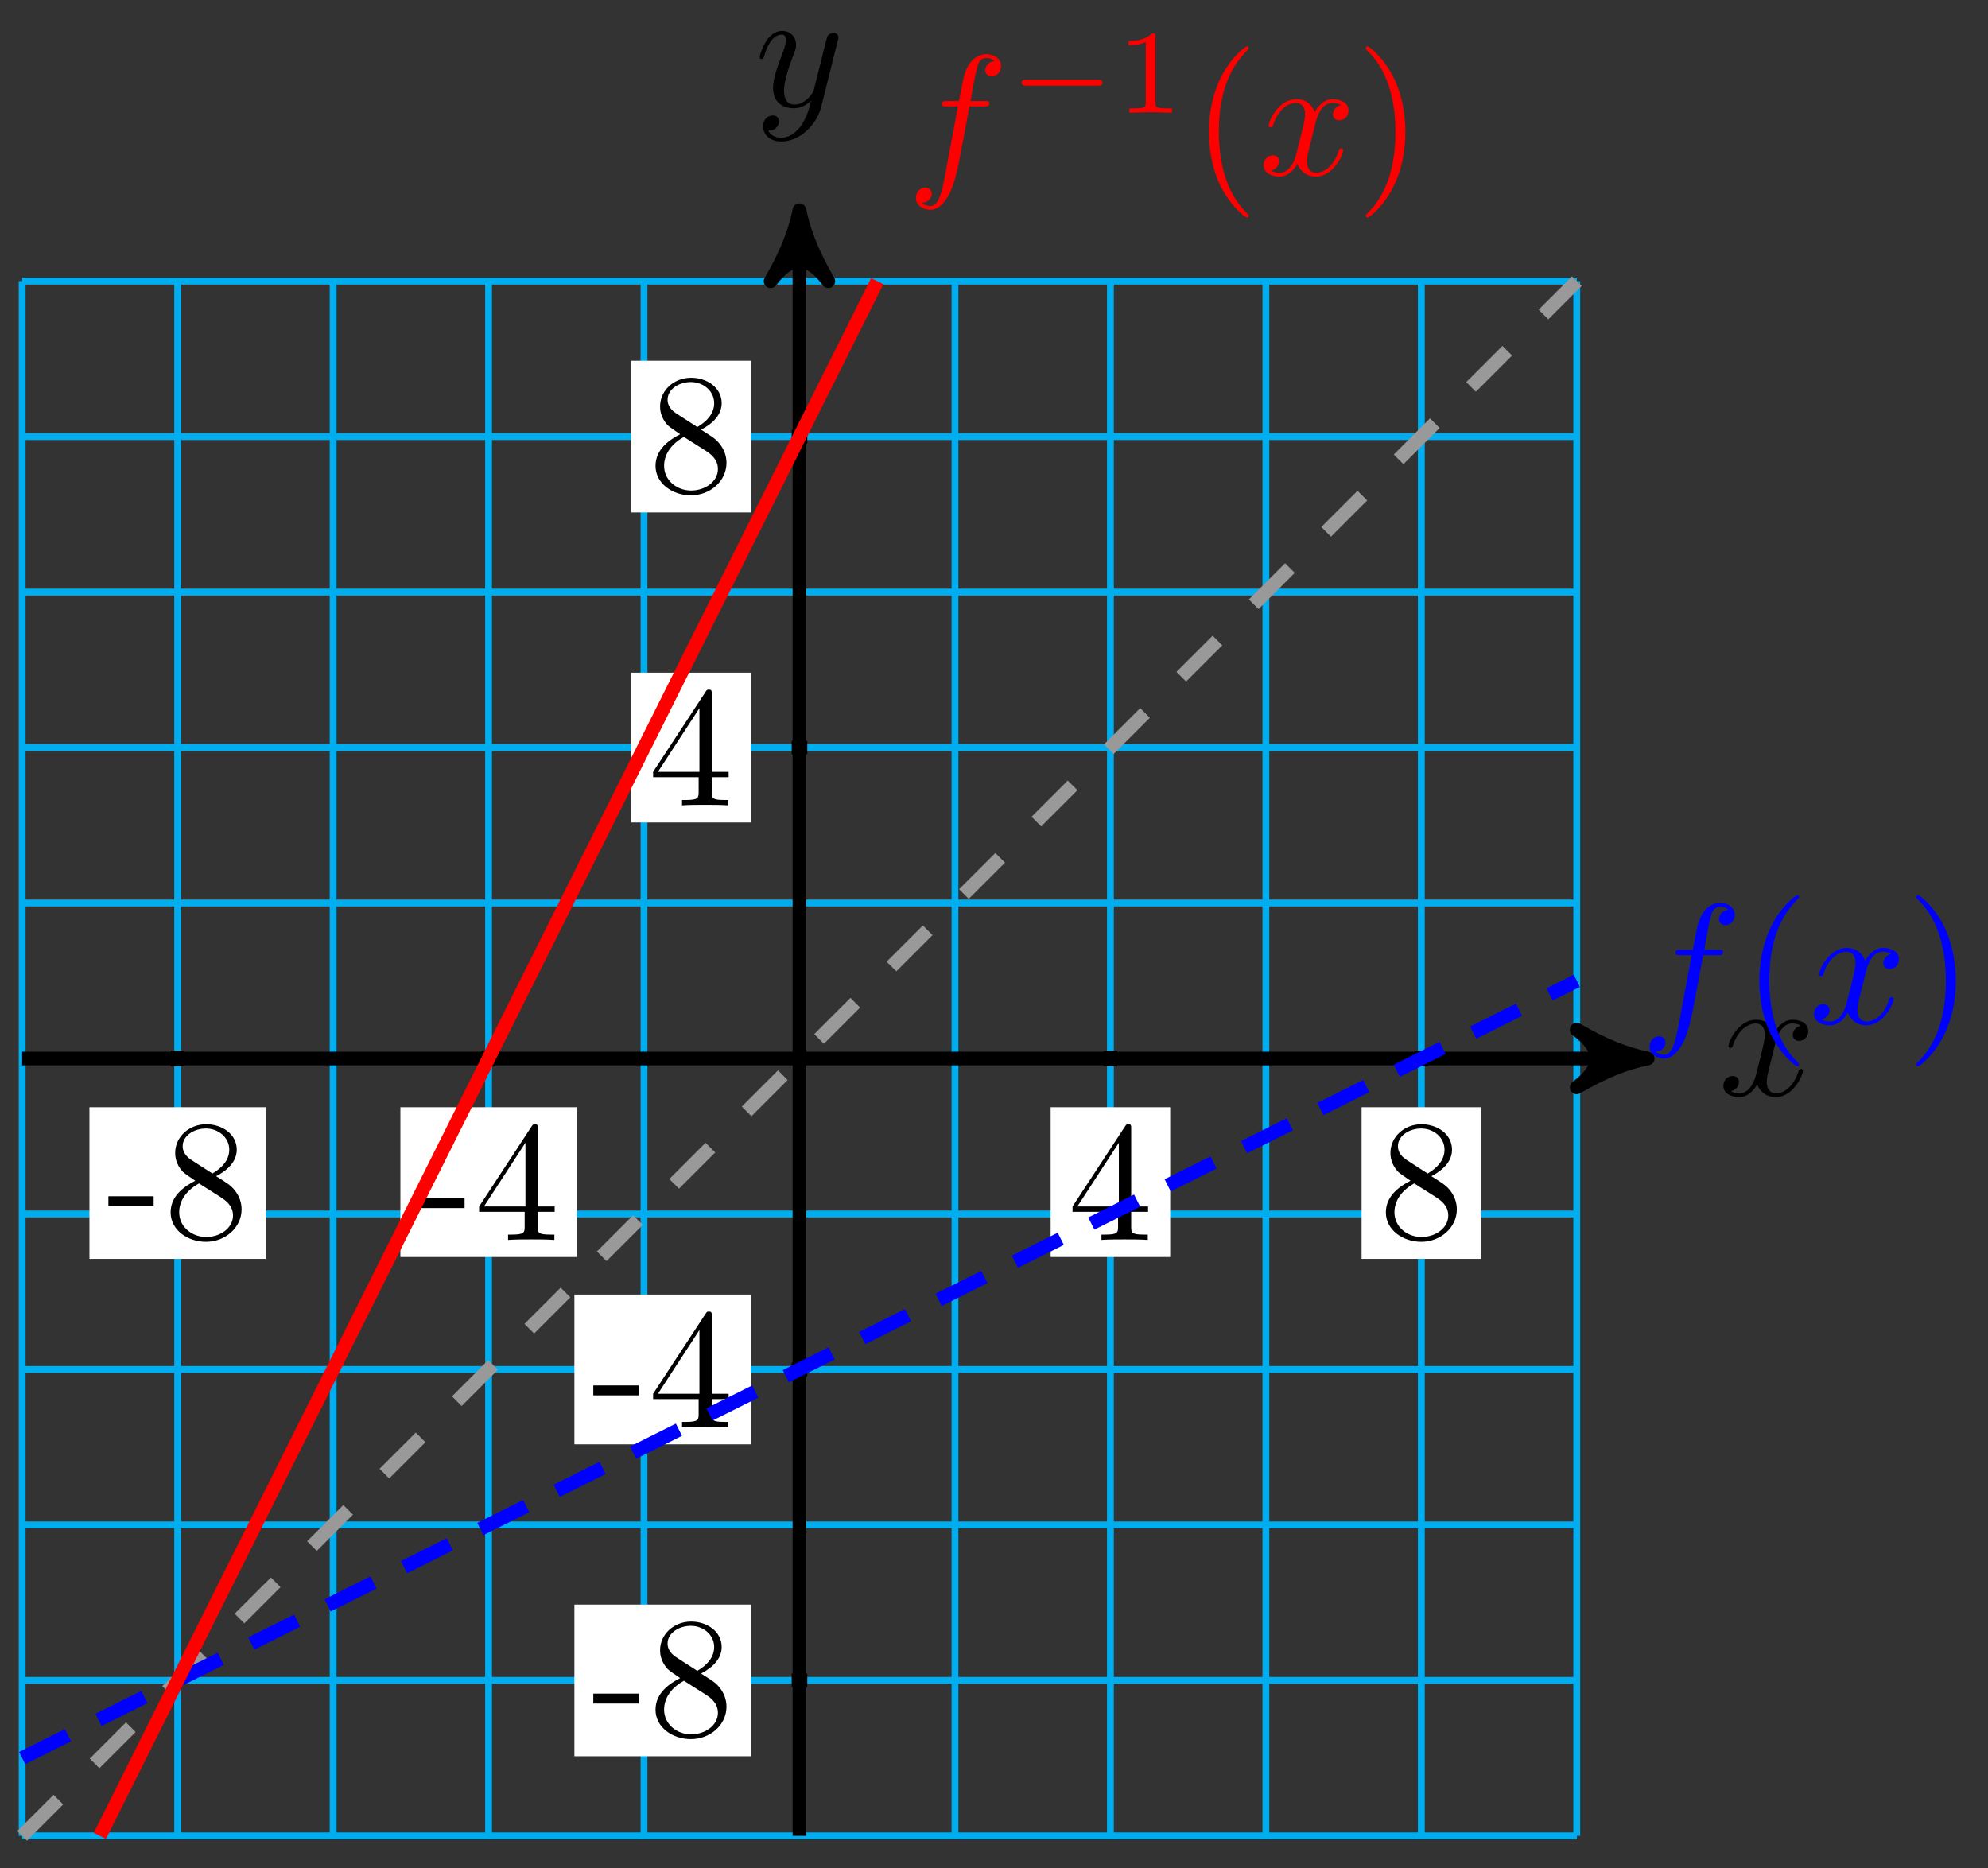 <?xml version="1.0" encoding="UTF-8"?>
<svg xmlns="http://www.w3.org/2000/svg" xmlns:xlink="http://www.w3.org/1999/xlink" width="116pt" height="109pt" viewBox="0 0 116 109" version="1.1">
<rect x="0" y="0" width="116" height="109" fill="#333333" stroke="none"/>
<defs>
<g>
<symbol overflow="visible" id="glyph0-0">
<path style="stroke:none;" d=""/>
</symbol>
<symbol overflow="visible" id="glyph0-1">
<path style="stroke:none;" d="M 3.328 -3.016 C 3.391 -3.266 3.625 -4.188 4.312 -4.188 C 4.359 -4.188 4.609 -4.188 4.812 -4.062 C 4.531 -4 4.344 -3.766 4.344 -3.516 C 4.344 -3.359 4.453 -3.172 4.719 -3.172 C 4.938 -3.172 5.25 -3.344 5.25 -3.75 C 5.25 -4.266 4.672 -4.406 4.328 -4.406 C 3.75 -4.406 3.406 -3.875 3.281 -3.656 C 3.031 -4.312 2.5 -4.406 2.203 -4.406 C 1.172 -4.406 0.594 -3.125 0.594 -2.875 C 0.594 -2.766 0.703 -2.766 0.719 -2.766 C 0.797 -2.766 0.828 -2.797 0.844 -2.875 C 1.188 -3.938 1.844 -4.188 2.188 -4.188 C 2.375 -4.188 2.719 -4.094 2.719 -3.516 C 2.719 -3.203 2.547 -2.547 2.188 -1.141 C 2.031 -0.531 1.672 -0.109 1.234 -0.109 C 1.172 -0.109 0.953 -0.109 0.734 -0.234 C 0.984 -0.297 1.203 -0.5 1.203 -0.781 C 1.203 -1.047 0.984 -1.125 0.844 -1.125 C 0.531 -1.125 0.297 -0.875 0.297 -0.547 C 0.297 -0.094 0.781 0.109 1.219 0.109 C 1.891 0.109 2.25 -0.594 2.266 -0.641 C 2.391 -0.281 2.75 0.109 3.344 0.109 C 4.375 0.109 4.938 -1.172 4.938 -1.422 C 4.938 -1.531 4.859 -1.531 4.828 -1.531 C 4.734 -1.531 4.719 -1.484 4.688 -1.422 C 4.359 -0.344 3.688 -0.109 3.375 -0.109 C 2.984 -0.109 2.828 -0.422 2.828 -0.766 C 2.828 -0.984 2.875 -1.203 2.984 -1.641 Z M 3.328 -3.016 "/>
</symbol>
<symbol overflow="visible" id="glyph0-2">
<path style="stroke:none;" d="M 4.844 -3.797 C 4.891 -3.938 4.891 -3.953 4.891 -4.031 C 4.891 -4.203 4.75 -4.297 4.594 -4.297 C 4.5 -4.297 4.344 -4.234 4.25 -4.094 C 4.234 -4.031 4.141 -3.734 4.109 -3.547 C 4.031 -3.297 3.969 -3.016 3.906 -2.75 L 3.453 -0.953 C 3.422 -0.812 2.984 -0.109 2.328 -0.109 C 1.828 -0.109 1.719 -0.547 1.719 -0.922 C 1.719 -1.375 1.891 -2 2.219 -2.875 C 2.375 -3.281 2.422 -3.391 2.422 -3.594 C 2.422 -4.031 2.109 -4.406 1.609 -4.406 C 0.656 -4.406 0.297 -2.953 0.297 -2.875 C 0.297 -2.766 0.391 -2.766 0.406 -2.766 C 0.516 -2.766 0.516 -2.797 0.562 -2.953 C 0.844 -3.891 1.234 -4.188 1.578 -4.188 C 1.656 -4.188 1.828 -4.188 1.828 -3.875 C 1.828 -3.625 1.719 -3.359 1.656 -3.172 C 1.25 -2.109 1.078 -1.547 1.078 -1.078 C 1.078 -0.188 1.703 0.109 2.297 0.109 C 2.688 0.109 3.016 -0.062 3.297 -0.344 C 3.172 0.172 3.047 0.672 2.656 1.203 C 2.391 1.531 2.016 1.828 1.562 1.828 C 1.422 1.828 0.969 1.797 0.797 1.406 C 0.953 1.406 1.094 1.406 1.219 1.281 C 1.328 1.203 1.422 1.062 1.422 0.875 C 1.422 0.562 1.156 0.531 1.062 0.531 C 0.828 0.531 0.5 0.688 0.5 1.172 C 0.5 1.672 0.938 2.047 1.562 2.047 C 2.578 2.047 3.609 1.141 3.891 0.016 Z M 4.844 -3.797 "/>
</symbol>
<symbol overflow="visible" id="glyph0-3">
<path style="stroke:none;" d="M 3.656 -3.984 L 4.516 -3.984 C 4.719 -3.984 4.812 -3.984 4.812 -4.188 C 4.812 -4.297 4.719 -4.297 4.547 -4.297 L 3.719 -4.297 L 3.922 -5.438 C 3.969 -5.641 4.109 -6.344 4.172 -6.469 C 4.25 -6.656 4.422 -6.812 4.641 -6.812 C 4.672 -6.812 4.938 -6.812 5.125 -6.625 C 4.688 -6.594 4.578 -6.234 4.578 -6.094 C 4.578 -5.859 4.766 -5.734 4.953 -5.734 C 5.219 -5.734 5.5 -5.969 5.5 -6.344 C 5.5 -6.797 5.047 -7.031 4.641 -7.031 C 4.297 -7.031 3.672 -6.844 3.375 -5.859 C 3.312 -5.656 3.281 -5.547 3.047 -4.297 L 2.359 -4.297 C 2.156 -4.297 2.047 -4.297 2.047 -4.109 C 2.047 -3.984 2.141 -3.984 2.328 -3.984 L 2.984 -3.984 L 2.25 -0.047 C 2.062 0.922 1.891 1.828 1.375 1.828 C 1.328 1.828 1.094 1.828 0.891 1.641 C 1.359 1.609 1.453 1.25 1.453 1.109 C 1.453 0.875 1.266 0.75 1.078 0.75 C 0.812 0.75 0.531 0.984 0.531 1.359 C 0.531 1.797 0.969 2.047 1.375 2.047 C 1.922 2.047 2.328 1.453 2.5 1.078 C 2.828 0.453 3.047 -0.75 3.062 -0.828 Z M 3.656 -3.984 "/>
</symbol>
<symbol overflow="visible" id="glyph1-0">
<path style="stroke:none;" d=""/>
</symbol>
<symbol overflow="visible" id="glyph1-1">
<path style="stroke:none;" d="M 2.75 -1.859 L 2.75 -2.438 L 0.109 -2.438 L 0.109 -1.859 Z M 2.75 -1.859 "/>
</symbol>
<symbol overflow="visible" id="glyph1-2">
<path style="stroke:none;" d="M 4.562 -1.672 C 4.562 -2.031 4.453 -2.484 4.062 -2.906 C 3.875 -3.109 3.719 -3.203 3.078 -3.609 C 3.797 -3.984 4.281 -4.5 4.281 -5.156 C 4.281 -6.078 3.406 -6.641 2.5 -6.641 C 1.5 -6.641 0.688 -5.906 0.688 -4.969 C 0.688 -4.797 0.703 -4.344 1.125 -3.875 C 1.234 -3.766 1.609 -3.516 1.859 -3.344 C 1.281 -3.047 0.422 -2.5 0.422 -1.5 C 0.422 -0.453 1.438 0.219 2.484 0.219 C 3.609 0.219 4.562 -0.609 4.562 -1.672 Z M 3.844 -5.156 C 3.844 -4.578 3.453 -4.109 2.859 -3.766 L 1.625 -4.562 C 1.172 -4.859 1.125 -5.188 1.125 -5.359 C 1.125 -5.969 1.781 -6.391 2.484 -6.391 C 3.203 -6.391 3.844 -5.875 3.844 -5.156 Z M 4.062 -1.312 C 4.062 -0.578 3.312 -0.062 2.5 -0.062 C 1.641 -0.062 0.922 -0.672 0.922 -1.5 C 0.922 -2.078 1.234 -2.719 2.078 -3.188 L 3.312 -2.406 C 3.594 -2.219 4.062 -1.922 4.062 -1.312 Z M 4.062 -1.312 "/>
</symbol>
<symbol overflow="visible" id="glyph1-3">
<path style="stroke:none;" d="M 4.688 -1.641 L 4.688 -1.953 L 3.703 -1.953 L 3.703 -6.484 C 3.703 -6.688 3.703 -6.75 3.531 -6.75 C 3.453 -6.75 3.422 -6.75 3.344 -6.625 L 0.281 -1.953 L 0.281 -1.641 L 2.938 -1.641 L 2.938 -0.781 C 2.938 -0.422 2.906 -0.312 2.172 -0.312 L 1.969 -0.312 L 1.969 0 C 2.375 -0.031 2.891 -0.031 3.312 -0.031 C 3.734 -0.031 4.25 -0.031 4.672 0 L 4.672 -0.312 L 4.453 -0.312 C 3.719 -0.312 3.703 -0.422 3.703 -0.781 L 3.703 -1.641 Z M 2.984 -1.953 L 0.562 -1.953 L 2.984 -5.672 Z M 2.984 -1.953 "/>
</symbol>
<symbol overflow="visible" id="glyph2-0">
<path style="stroke:none;" d=""/>
</symbol>
<symbol overflow="visible" id="glyph2-1">
<path style="stroke:none;" d="M 3.297 2.391 C 3.297 2.359 3.297 2.344 3.125 2.172 C 1.891 0.922 1.562 -0.969 1.562 -2.5 C 1.562 -4.234 1.938 -5.969 3.172 -7.203 C 3.297 -7.328 3.297 -7.344 3.297 -7.375 C 3.297 -7.453 3.266 -7.484 3.203 -7.484 C 3.094 -7.484 2.203 -6.797 1.609 -5.531 C 1.109 -4.438 0.984 -3.328 0.984 -2.5 C 0.984 -1.719 1.094 -0.516 1.641 0.625 C 2.25 1.844 3.094 2.5 3.203 2.5 C 3.266 2.5 3.297 2.469 3.297 2.391 Z M 3.297 2.391 "/>
</symbol>
<symbol overflow="visible" id="glyph2-2">
<path style="stroke:none;" d="M 2.875 -2.5 C 2.875 -3.266 2.766 -4.469 2.219 -5.609 C 1.625 -6.828 0.766 -7.484 0.672 -7.484 C 0.609 -7.484 0.562 -7.438 0.562 -7.375 C 0.562 -7.344 0.562 -7.328 0.75 -7.141 C 1.734 -6.156 2.297 -4.578 2.297 -2.5 C 2.297 -0.781 1.938 0.969 0.703 2.219 C 0.562 2.344 0.562 2.359 0.562 2.391 C 0.562 2.453 0.609 2.5 0.672 2.5 C 0.766 2.5 1.672 1.812 2.25 0.547 C 2.766 -0.547 2.875 -1.656 2.875 -2.5 Z M 2.875 -2.5 "/>
</symbol>
<symbol overflow="visible" id="glyph3-0">
<path style="stroke:none;" d=""/>
</symbol>
<symbol overflow="visible" id="glyph3-1">
<path style="stroke:none;" d="M 5.188 -1.578 C 5.297 -1.578 5.469 -1.578 5.469 -1.734 C 5.469 -1.922 5.297 -1.922 5.188 -1.922 L 1.031 -1.922 C 0.922 -1.922 0.75 -1.922 0.75 -1.75 C 0.75 -1.578 0.906 -1.578 1.031 -1.578 Z M 5.188 -1.578 "/>
</symbol>
<symbol overflow="visible" id="glyph4-0">
<path style="stroke:none;" d=""/>
</symbol>
<symbol overflow="visible" id="glyph4-1">
<path style="stroke:none;" d="M 2.328 -4.438 C 2.328 -4.625 2.328 -4.625 2.125 -4.625 C 1.672 -4.188 1.047 -4.188 0.766 -4.188 L 0.766 -3.938 C 0.922 -3.938 1.391 -3.938 1.766 -4.125 L 1.766 -0.578 C 1.766 -0.344 1.766 -0.25 1.078 -0.25 L 0.812 -0.25 L 0.812 0 C 0.938 0 1.797 -0.031 2.047 -0.031 C 2.266 -0.031 3.141 0 3.297 0 L 3.297 -0.25 L 3.031 -0.25 C 2.328 -0.25 2.328 -0.344 2.328 -0.578 Z M 2.328 -4.438 "/>
</symbol>
</g>
</defs>
<g id="surface1">
<path style="fill:none;stroke-width:0.399;stroke-linecap:butt;stroke-linejoin:miter;stroke:rgb(0%,67.839%,93.729%);stroke-opacity:1;stroke-miterlimit:10;" d="M -45.357 -45.357 L 45.358 -45.357 M -45.357 -36.284 L 45.358 -36.284 M -45.357 -27.214 L 45.358 -27.214 M -45.357 -18.144 L 45.358 -18.144 M -45.357 -9.071 L 45.358 -9.071 M -45.357 -0.001 L 45.358 -0.001 M -45.357 9.073 L 45.358 9.073 M -45.357 18.143 L 45.358 18.143 M -45.357 27.212 L 45.358 27.212 M -45.357 36.286 L 45.358 36.286 M -45.357 45.356 L 45.358 45.356 M -45.357 -45.357 L -45.357 45.356 M -36.283 -45.357 L -36.283 45.356 M -27.212 -45.357 L -27.212 45.356 M -18.142 -45.357 L -18.142 45.356 M -9.072 -45.357 L -9.072 45.356 M -0.002 -45.357 L -0.002 45.356 M 9.073 -45.357 L 9.073 45.356 M 18.143 -45.357 L 18.143 45.356 M 27.213 -45.357 L 27.213 45.356 M 36.284 -45.357 L 36.284 45.356 M 45.354 -45.357 L 45.354 45.356 " transform="matrix(1,0,0,-1,46.65,61.761)"/>
<path style="fill:none;stroke-width:0.797;stroke-linecap:butt;stroke-linejoin:miter;stroke:rgb(0%,0%,0%);stroke-opacity:1;stroke-miterlimit:10;" d="M -45.357 -0.001 L 48.455 -0.001 " transform="matrix(1,0,0,-1,46.65,61.761)"/>
<path style="fill-rule:nonzero;fill:rgb(0%,0%,0%);fill-opacity:1;stroke-width:0.797;stroke-linecap:butt;stroke-linejoin:round;stroke:rgb(0%,0%,0%);stroke-opacity:1;stroke-miterlimit:10;" d="M 1.038 -0.001 C -0.259 0.261 -1.552 0.777 -3.107 1.683 C -1.552 0.519 -1.552 -0.516 -3.107 -1.684 C -1.552 -0.778 -0.259 -0.259 1.038 -0.001 Z M 1.038 -0.001 " transform="matrix(1,0,0,-1,95.107,61.761)"/>
<g style="fill:rgb(0%,0%,0%);fill-opacity:1;">
  <use xlink:href="#glyph0-1" x="100.261" y="63.906"/>
</g>
<path style="fill:none;stroke-width:0.797;stroke-linecap:butt;stroke-linejoin:miter;stroke:rgb(0%,0%,0%);stroke-opacity:1;stroke-miterlimit:10;" d="M -0.002 -45.357 L -0.002 48.457 " transform="matrix(1,0,0,-1,46.65,61.761)"/>
<path style="fill-rule:nonzero;fill:rgb(0%,0%,0%);fill-opacity:1;stroke-width:0.797;stroke-linecap:butt;stroke-linejoin:round;stroke:rgb(0%,0%,0%);stroke-opacity:1;stroke-miterlimit:10;" d="M 1.035 0.002 C -0.257 0.259 -1.554 0.779 -3.109 1.685 C -1.554 0.517 -1.554 -0.518 -3.109 -1.682 C -1.554 -0.776 -0.257 -0.26 1.035 0.002 Z M 1.035 0.002 " transform="matrix(0,-1,-1,0,46.65,13.301)"/>
<g style="fill:rgb(0%,0%,0%);fill-opacity:1;">
  <use xlink:href="#glyph0-2" x="44.029" y="6.21"/>
</g>
<path style="fill:none;stroke-width:0.797;stroke-linecap:butt;stroke-linejoin:miter;stroke:rgb(0%,0%,0%);stroke-opacity:1;stroke-miterlimit:10;" d="M -36.283 0.452 L -36.283 -0.454 " transform="matrix(1,0,0,-1,46.65,61.761)"/>
<path style=" stroke:none;fill-rule:nonzero;fill:rgb(100%,100%,100%);fill-opacity:1;" d="M 5.219 73.453 L 15.512 73.453 L 15.512 64.605 L 5.219 64.605 Z M 5.219 73.453 "/>
<g style="fill:rgb(0%,0%,0%);fill-opacity:1;">
  <use xlink:href="#glyph1-1" x="6.216" y="72.238"/>
  <use xlink:href="#glyph1-2" x="9.534" y="72.238"/>
</g>
<path style="fill:none;stroke-width:0.797;stroke-linecap:butt;stroke-linejoin:miter;stroke:rgb(0%,0%,0%);stroke-opacity:1;stroke-miterlimit:10;" d="M 0.455 -36.284 L -0.455 -36.284 " transform="matrix(1,0,0,-1,46.65,61.761)"/>
<path style=" stroke:none;fill-rule:nonzero;fill:rgb(100%,100%,100%);fill-opacity:1;" d="M 33.516 102.473 L 43.805 102.473 L 43.805 93.625 L 33.516 93.625 Z M 33.516 102.473 "/>
<g style="fill:rgb(0%,0%,0%);fill-opacity:1;">
  <use xlink:href="#glyph1-1" x="34.51" y="101.256"/>
  <use xlink:href="#glyph1-2" x="37.828" y="101.256"/>
</g>
<path style="fill:none;stroke-width:0.797;stroke-linecap:butt;stroke-linejoin:miter;stroke:rgb(0%,0%,0%);stroke-opacity:1;stroke-miterlimit:10;" d="M -18.142 0.452 L -18.142 -0.454 " transform="matrix(1,0,0,-1,46.65,61.761)"/>
<path style=" stroke:none;fill-rule:nonzero;fill:rgb(100%,100%,100%);fill-opacity:1;" d="M 23.363 73.344 L 33.652 73.344 L 33.652 64.605 L 23.363 64.605 Z M 23.363 73.344 "/>
<g style="fill:rgb(0%,0%,0%);fill-opacity:1;">
  <use xlink:href="#glyph1-1" x="24.358" y="72.348"/>
  <use xlink:href="#glyph1-3" x="27.676" y="72.348"/>
</g>
<path style="fill:none;stroke-width:0.797;stroke-linecap:butt;stroke-linejoin:miter;stroke:rgb(0%,0%,0%);stroke-opacity:1;stroke-miterlimit:10;" d="M 0.455 -18.144 L -0.455 -18.144 " transform="matrix(1,0,0,-1,46.65,61.761)"/>
<path style=" stroke:none;fill-rule:nonzero;fill:rgb(100%,100%,100%);fill-opacity:1;" d="M 33.516 84.273 L 43.805 84.273 L 43.805 75.535 L 33.516 75.535 Z M 33.516 84.273 "/>
<g style="fill:rgb(0%,0%,0%);fill-opacity:1;">
  <use xlink:href="#glyph1-1" x="34.51" y="83.277"/>
  <use xlink:href="#glyph1-3" x="37.828" y="83.277"/>
</g>
<path style="fill:none;stroke-width:0.797;stroke-linecap:butt;stroke-linejoin:miter;stroke:rgb(0%,0%,0%);stroke-opacity:1;stroke-miterlimit:10;" d="M 18.143 0.452 L 18.143 -0.454 " transform="matrix(1,0,0,-1,46.65,61.761)"/>
<path style=" stroke:none;fill-rule:nonzero;fill:rgb(100%,100%,100%);fill-opacity:1;" d="M 61.305 73.344 L 68.281 73.344 L 68.281 64.605 L 61.305 64.605 Z M 61.305 73.344 "/>
<g style="fill:rgb(0%,0%,0%);fill-opacity:1;">
  <use xlink:href="#glyph1-3" x="62.302" y="72.348"/>
</g>
<path style="fill:none;stroke-width:0.797;stroke-linecap:butt;stroke-linejoin:miter;stroke:rgb(0%,0%,0%);stroke-opacity:1;stroke-miterlimit:10;" d="M 0.455 18.143 L -0.455 18.143 " transform="matrix(1,0,0,-1,46.65,61.761)"/>
<path style=" stroke:none;fill-rule:nonzero;fill:rgb(100%,100%,100%);fill-opacity:1;" d="M 36.832 47.988 L 43.805 47.988 L 43.805 39.25 L 36.832 39.25 Z M 36.832 47.988 "/>
<g style="fill:rgb(0%,0%,0%);fill-opacity:1;">
  <use xlink:href="#glyph1-3" x="37.828" y="46.99"/>
</g>
<path style="fill:none;stroke-width:0.797;stroke-linecap:butt;stroke-linejoin:miter;stroke:rgb(0%,0%,0%);stroke-opacity:1;stroke-miterlimit:10;" d="M 36.284 0.452 L 36.284 -0.454 " transform="matrix(1,0,0,-1,46.65,61.761)"/>
<path style=" stroke:none;fill-rule:nonzero;fill:rgb(100%,100%,100%);fill-opacity:1;" d="M 79.449 73.453 L 86.422 73.453 L 86.422 64.605 L 79.449 64.605 Z M 79.449 73.453 "/>
<g style="fill:rgb(0%,0%,0%);fill-opacity:1;">
  <use xlink:href="#glyph1-2" x="80.444" y="72.238"/>
</g>
<path style="fill:none;stroke-width:0.797;stroke-linecap:butt;stroke-linejoin:miter;stroke:rgb(0%,0%,0%);stroke-opacity:1;stroke-miterlimit:10;" d="M 0.455 36.286 L -0.455 36.286 " transform="matrix(1,0,0,-1,46.65,61.761)"/>
<path style=" stroke:none;fill-rule:nonzero;fill:rgb(100%,100%,100%);fill-opacity:1;" d="M 36.832 29.898 L 43.805 29.898 L 43.805 21.051 L 36.832 21.051 Z M 36.832 29.898 "/>
<g style="fill:rgb(0%,0%,0%);fill-opacity:1;">
  <use xlink:href="#glyph1-2" x="37.828" y="28.682"/>
</g>
<path style="fill:none;stroke-width:0.797;stroke-linecap:butt;stroke-linejoin:miter;stroke:rgb(59.999%,59.999%,59.999%);stroke-opacity:1;stroke-dasharray:2.989,2.989;stroke-miterlimit:10;" d="M -45.357 -45.357 L 45.358 45.356 " transform="matrix(1,0,0,-1,46.65,61.761)"/>
<path style="fill:none;stroke-width:0.797;stroke-linecap:butt;stroke-linejoin:miter;stroke:rgb(0%,0%,100%);stroke-opacity:1;stroke-dasharray:2.989,1.993;stroke-miterlimit:10;" d="M -45.357 -40.819 L 45.358 4.534 " transform="matrix(1,0,0,-1,46.65,61.761)"/>
<g style="fill:rgb(0%,0%,100%);fill-opacity:1;">
  <use xlink:href="#glyph0-3" x="95.725" y="59.716"/>
</g>
<g style="fill:rgb(0%,0%,100%);fill-opacity:1;">
  <use xlink:href="#glyph2-1" x="101.675" y="59.716"/>
</g>
<g style="fill:rgb(0%,0%,100%);fill-opacity:1;">
  <use xlink:href="#glyph0-1" x="105.55" y="59.716"/>
</g>
<g style="fill:rgb(0%,0%,100%);fill-opacity:1;">
  <use xlink:href="#glyph2-2" x="111.244" y="59.716"/>
</g>
<path style="fill:none;stroke-width:0.797;stroke-linecap:butt;stroke-linejoin:miter;stroke:rgb(100%,0%,0%);stroke-opacity:1;stroke-miterlimit:10;" d="M -40.822 -45.357 L 4.537 45.356 " transform="matrix(1,0,0,-1,46.65,61.761)"/>
<g style="fill:rgb(100%,0%,0%);fill-opacity:1;">
  <use xlink:href="#glyph0-3" x="52.912" y="10.192"/>
</g>
<g style="fill:rgb(100%,0%,0%);fill-opacity:1;">
  <use xlink:href="#glyph3-1" x="58.862" y="6.576"/>
</g>
<g style="fill:rgb(100%,0%,0%);fill-opacity:1;">
  <use xlink:href="#glyph4-1" x="65.089" y="6.576"/>
</g>
<g style="fill:rgb(100%,0%,0%);fill-opacity:1;">
  <use xlink:href="#glyph2-1" x="69.558" y="10.192"/>
</g>
<g style="fill:rgb(100%,0%,0%);fill-opacity:1;">
  <use xlink:href="#glyph0-1" x="73.433" y="10.192"/>
</g>
<g style="fill:rgb(100%,0%,0%);fill-opacity:1;">
  <use xlink:href="#glyph2-2" x="79.127" y="10.192"/>
</g>
</g>
</svg>
